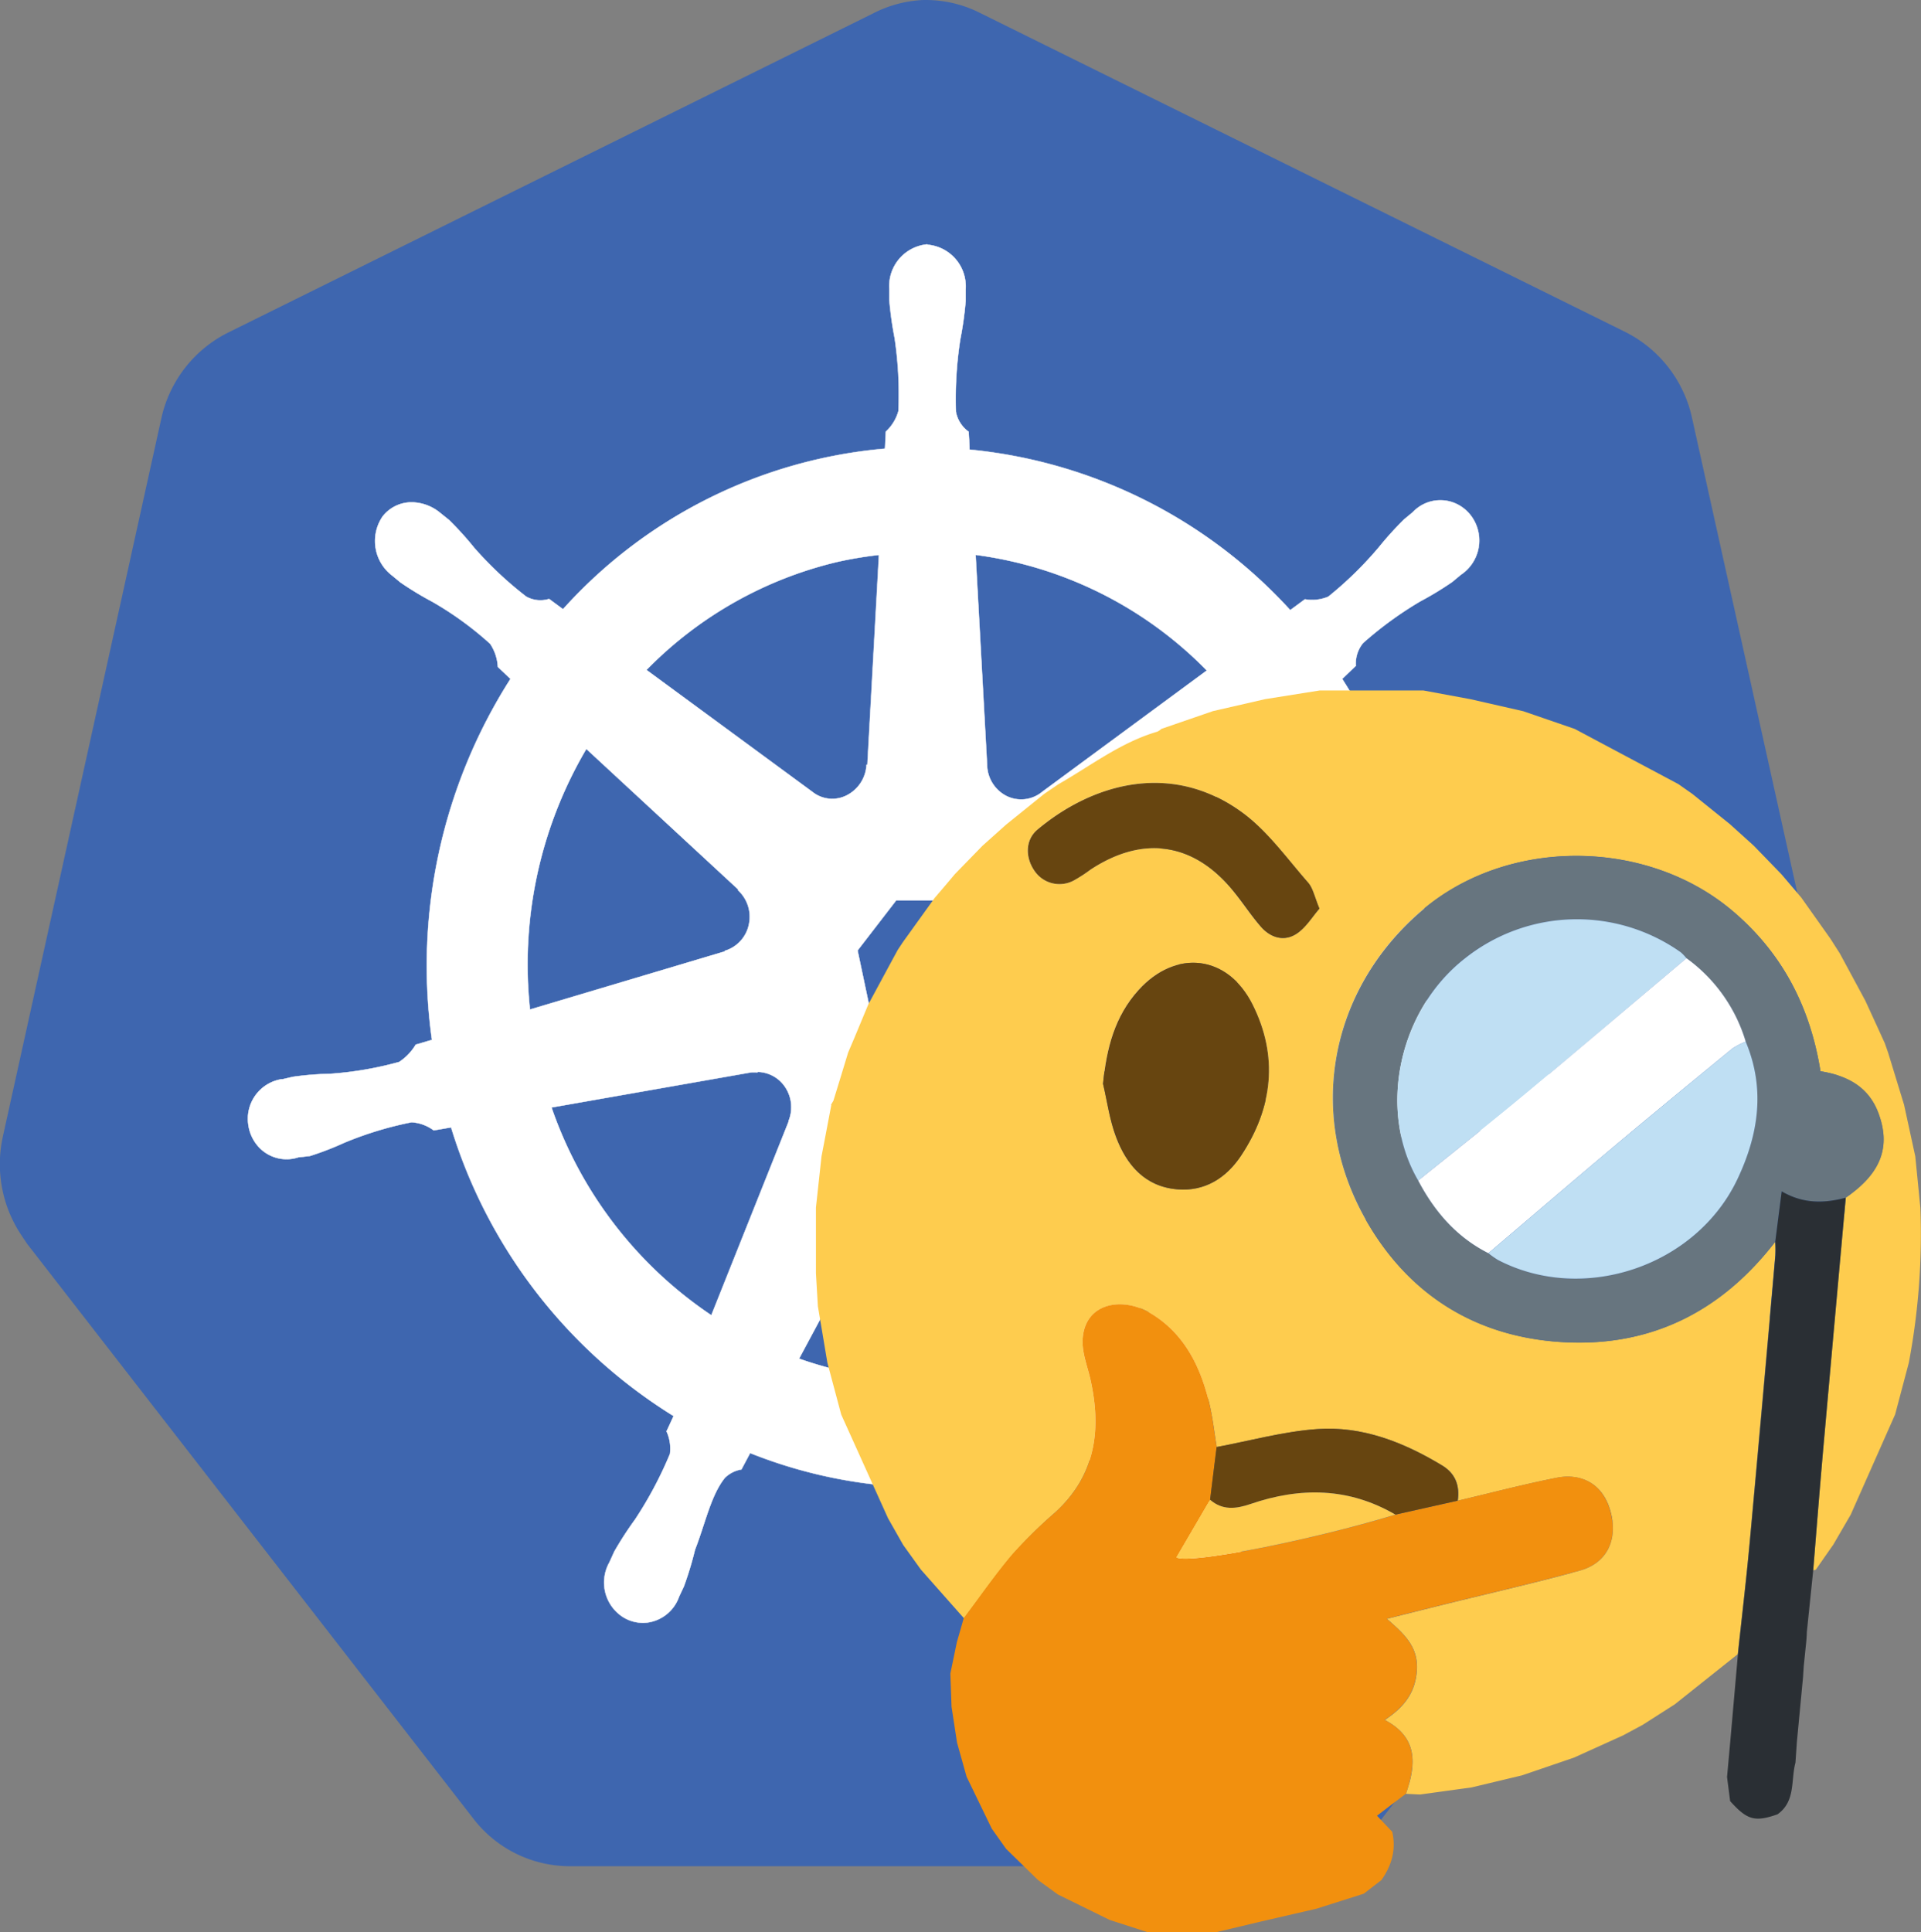 <svg id="Layer_1" data-name="Layer 1" xmlns="http://www.w3.org/2000/svg" viewBox="0 0 562.45 565.6"><rect x="0" y="0" width="562.45" height="565.6" fill="#808080" stroke="none"/><defs><style>.cls-1{fill:#3e66af;}.cls-2,.cls-9{fill:#fff;}.cls-2{stroke:#fff;stroke-miterlimit:8;stroke-width:0.11px;}.cls-3{fill:#fecc4e;}.cls-4{fill:#f2900e;}.cls-5{fill:#67757f;}.cls-6{fill:#2a2f34;}.cls-7{fill:#674510;}.cls-8{fill:#bfdff3;}</style></defs><path class="cls-1" d="M295.89,24.49a35.46,35.46,0,0,0-14,3.83L92.84,121.86a36.92,36.92,0,0,0-19.51,25.2L27,357a37.42,37.42,0,0,0,5.09,28.63c.65,1,1.33,2,2,3L164.81,557a35.64,35.64,0,0,0,28.2,13.8H402.55a36.26,36.26,0,0,0,28.23-14L561.35,388.37A37.21,37.21,0,0,0,568.14,357l-46.59-210.1A37,37,0,0,0,502,121.65L313.25,28.34a35.28,35.28,0,0,0-17.53-3.85Z" transform="translate(-26.12 -24.46)"/><path class="cls-2" d="M297.62,96a12.25,12.25,0,0,0-11.11,13v3.31a104,104,0,0,0,1.56,11.14,113.12,113.12,0,0,1,1.12,21.29,12.83,12.83,0,0,1-3.7,6.07l-.25,5a143.57,143.57,0,0,0-94.28,47l-4.07-3a8.51,8.51,0,0,1-6.71-.7A107.9,107.9,0,0,1,165,184.87a94.26,94.26,0,0,0-7.41-8.18L155,174.61a13.32,13.32,0,0,0-7.86-3.08,10.7,10.7,0,0,0-9,4.15A12.72,12.72,0,0,0,141,193l2.34,1.94a96,96,0,0,0,9.36,5.68,97.16,97.16,0,0,1,16.94,12.31,13.42,13.42,0,0,1,2.25,6.76l3.7,3.52a156.15,156.15,0,0,0-23,105.68l-4.75,1.4a15.68,15.68,0,0,1-4.85,5.07,101.77,101.77,0,0,1-20.26,3.47,89.82,89.82,0,0,0-10.86.88l-3,.7h-.34a11.73,11.73,0,0,0-9.7,13.3,12,12,0,0,0,3.13,6.62,11.09,11.09,0,0,0,11.61,2.9h.22l3.05-.35A88.82,88.82,0,0,0,126.91,359a103.72,103.72,0,0,1,19.71-6,12.1,12.1,0,0,1,6.49,2.38l5.09-.88a151.49,151.49,0,0,0,65.15,84.51l-2.07,4.48a12.12,12.12,0,0,1,1,6.62,114.43,114.43,0,0,1-10.23,19.21,101.46,101.46,0,0,0-6.07,9.38l-1.44,3.17a12,12,0,0,0,4.17,16.1,11,11,0,0,0,6.86,1.51,11.46,11.46,0,0,0,9.38-7.6l1.41-3a99.51,99.51,0,0,0,3.25-10.73c3-7.69,4.64-15.95,8.74-21.05a9,9,0,0,1,4.85-2.46l2.55-4.8a141.38,141.38,0,0,0,104.27.26l2.26,4.49a8.78,8.78,0,0,1,5.77,3.6A113.31,113.31,0,0,1,365.8,478a97.37,97.37,0,0,0,3.29,10.75l1.41,3a11.24,11.24,0,0,0,14.64,6.87,11.43,11.43,0,0,0,5.49-4.56,12.17,12.17,0,0,0,.28-12.34l-1.48-3.16a98.4,98.4,0,0,0-6.07-9.35,124.23,124.23,0,0,1-10.18-18.6,9.4,9.4,0,0,1,1.15-7,42.09,42.09,0,0,1-1.88-4.74c30.88-19.09,53.95-49.26,64.86-84.81l4.82.88a8.83,8.83,0,0,1,6.33-2.42,119.77,119.77,0,0,1,19.71,6,84.81,84.81,0,0,0,10.15,4c.81.22,2,.42,2.92.65h.22a11.29,11.29,0,0,0,14.31-7.6,12.23,12.23,0,0,0,0-7.38,11.45,11.45,0,0,0-9.23-7.84l-3.29-.81a89.65,89.65,0,0,0-10.86-.88,100,100,0,0,1-20.25-3.47,13,13,0,0,1-4.89-5.07l-4.58-1.4A156.65,156.65,0,0,0,419.1,223.21l4-3.84a9.49,9.49,0,0,1,2.1-6.65A106.83,106.83,0,0,1,442,200.48a94.13,94.13,0,0,0,9.36-5.69l2.48-2.07a12.05,12.05,0,0,0,3.67-16.24,11.48,11.48,0,0,0-5.92-4.91,11.07,11.07,0,0,0-11.81,2.83l-2.51,2.08a96,96,0,0,0-7.42,8.18,107.78,107.78,0,0,1-14.81,14.48,12.19,12.19,0,0,1-6.85.77l-4.3,3.17a146.18,146.18,0,0,0-93.91-47c0-1.76-.22-4.4-.25-5.23A9.23,9.23,0,0,1,306,145a114.22,114.22,0,0,1,1.29-21.23,102.21,102.21,0,0,0,1.56-11.14v-3.52a12.23,12.23,0,0,0-11.11-13Zm-14.15,90.9-3.39,61.46h-.25a10.61,10.61,0,0,1-5.64,8.86A9.3,9.3,0,0,1,264,256.3l-48.6-35.71a115.22,115.22,0,0,1,56-31.66,114,114,0,0,1,12-2Zm28.3,0a115.82,115.82,0,0,1,67.7,33.85l-48.15,35.49a9.69,9.69,0,0,1-10.49,1.27,10.41,10.41,0,0,1-5.7-9.22Zm-114,56.78,44.45,41.13v.27a10.58,10.58,0,0,1,3.16,10.1,10.19,10.19,0,0,1-7.08,7.65V303l-57,17a124.29,124.29,0,0,1,16.53-76.36Zm199.41,0a126.58,126.58,0,0,1,17,76.13L357,302.77v-.23a10.06,10.06,0,0,1-7.07-7.65,10.65,10.65,0,0,1,3.15-10.1l44.11-40.94ZM288.51,288.05H306.7l11.11,14.64-4,18.29-16.34,8.15L281.07,321l-3.86-18.29ZM346.78,338a9.72,9.72,0,0,1,2.29,0l58.82,10.29a119.27,119.27,0,0,1-47.08,61.46l-22.74-57.07a10.54,10.54,0,0,1,5.32-13.61,9.8,9.8,0,0,1,3.32-.81Zm-98.8.26a9.91,9.91,0,0,1,8.21,4.72,10.6,10.6,0,0,1,.8,9.68v.23l-22.6,56.62a120.45,120.45,0,0,1-46.79-60.83l58.31-10.26a9.27,9.27,0,0,1,2,0Zm49.27,24.64a9.93,9.93,0,0,1,9.11,5.42h.22l28.74,53.79-11.48,3.51a112.93,112.93,0,0,1-63.76-3.41l28.84-53.79a10,10,0,0,1,8.48-5.19Z" transform="translate(-26.12 -24.46)"/><g id="vCGSF6"><path class="cls-3" d="M412.55,226.59h30.29l13.86,2.57,15.42,3.51,15.08,5.19L517.52,254l4.09,2.87,11,8.85,7,6.32,8.1,8.36,5.82,6.85,8.5,12,2.76,4.31q3.75,6.93,7.49,13.88,2.85,6.19,5.68,12.4l1,2.84,4.65,15.19L586.9,363q.75,7.54,1.49,15.07A202.56,202.56,0,0,1,585,423.44l-4,15.1q-6.5,14.67-13,29.33l-5.11,8.79q-2.57,3.66-5.12,7.34a2.56,2.56,0,0,0-.77.24c.94-11.52,1.83-23.05,2.85-34.56q3.28-37.32,6.69-74.62c10.24-7,13.27-14.75,9.6-24.67-2.88-7.8-9.17-11.07-17-12.32-3-18.76-11.11-34.56-25.74-46.94-25.25-21.38-65.94-21.56-91-.11-27.28,23.37-34.06,60.26-15.88,91.39,12.29,21,31.31,33,55.67,34.85,26.34,2,47.6-8.38,63.71-29.29a37.75,37.75,0,0,1,0,4q-3.71,42-7.5,83.9c-1,11-2.31,21.91-3.48,32.86l-18.44,14.68-9.38,6-5.77,3.1L487,539l-15.23,5.2L457,547.73l-15.11,2.08-4.11-.2c2.89-8.45,3.71-16.39-6.21-21.62,5.74-3.78,9-8.11,9.4-14.61.44-7-4-10.82-8.79-15,5.95-1.49,11.42-2.88,16.9-4.23,13.23-3.28,26.54-6.27,39.67-9.91,7.77-2.15,10.9-8.73,9.14-16.43-2.16-9.46-9.27-12-15.81-10.75-9.78,1.93-19.43,4.47-29.13,6.75.63-4.39-.64-7.94-4.57-10.32-11.24-6.79-23.34-11.58-36.55-10.65-9.89.7-19.65,3.43-29.46,5.26-.71-4.27-1.17-8.61-2.18-12.81-2.6-10.9-7.39-20.63-17.43-26.49-8.25-4.82-19.15-2.85-19.66,7.93-.18,3.86,1.45,7.82,2.32,11.72,3.28,14.76,1.41,28.1-10.42,38.85a135,135,0,0,0-12.44,12.3c-5,5.95-9.48,12.4-14.18,18.64q-6.33-7.14-12.64-14.29l-5.18-7.21-4.43-7.8-13.71-30.36-4.05-15.16q-1.38-8.26-2.78-16.52l-.57-9.7V378l1.63-15q1.44-7.49,2.86-15l-.08-.11.7-1.19q2.16-7,4.31-14.09l1.76-4.13q2.08-5,4.16-10,4.31-8,8.6-15.92c.5-.75,1-1.5,1.49-2.25q4.68-6.51,9.35-13,3-3.48,5.9-6.95l8.06-8.28,6.93-6.2,11.16-9,4.11-2.8c9.52-5.43,18.28-12.29,29-15.42a4.88,4.88,0,0,0,1.21-.82l15.09-5.2,15.27-3.5ZM349.08,341.75c1.22,5.17,1.93,10.53,3.77,15.47,3.1,8.27,8.52,14.64,18,15.42,8.09.67,14.32-3.38,18.62-9.85,9.32-14.05,11-29.1,3.37-44.3-7.3-14.53-22.5-16.19-33.37-4.22C352.47,322,350.05,331.39,349.08,341.75Zm63.35-51.29c-1.46-3.45-1.9-6-3.35-7.64-6.17-7-11.76-14.95-19.15-20.39-20.64-15.2-43.78-8.76-60.1,4.93-3.66,3.08-3.57,8.35-.63,12.33a8.83,8.83,0,0,0,11.25,2.57,43.54,43.54,0,0,0,5-3.24c15.45-10.13,30.28-7.9,41.85,6.38,2.74,3.38,5.12,7.07,8,10.35s6.79,4.43,10.4,2.08C408.49,296,410.36,292.81,412.43,290.46Z" transform="translate(-26.12 -24.46)"/><path class="cls-4" d="M452.91,463.79c9.7-2.28,19.35-4.82,29.13-6.75,6.54-1.28,13.65,1.29,15.81,10.75,1.76,7.7-1.37,14.28-9.14,16.43-13.13,3.64-26.44,6.63-39.67,9.91-5.48,1.35-11,2.74-16.9,4.23,4.78,4.2,9.23,8,8.79,15-.41,6.5-3.66,10.83-9.4,14.61,9.92,5.23,9.1,13.17,6.21,21.62-2.89,2.19-5.77,4.38-8.45,6.43l4.46,4.71c1.2,5.21-.16,9.85-3.16,14.12l-5.16,4-13.88,4.4L395.28,587l-13,3.1H362.07L351,586.52l-15.17-7.46L330,574.81l-9.31-9.1-4.2-5.92-7.36-15.18q-1.4-5-2.8-10-.8-5.25-1.61-10.5c-.11-3.24-.23-6.48-.34-9.73l1.9-9.18c.67-2.32,1.35-4.64,2-7,4.7-6.24,9.15-12.69,14.18-18.64A135,135,0,0,1,335,467.28c11.83-10.75,13.7-24.09,10.42-38.85-.87-3.9-2.5-7.86-2.32-11.72.51-10.78,11.41-12.75,19.66-7.93,10,5.86,14.83,15.59,17.43,26.49,1,4.2,1.47,8.54,2.18,12.81q-1,7.73-1.91,15.44l-9.86,16.87c3.72,2,38.67-4.8,64.11-12.52Z" transform="translate(-26.12 -24.46)"/><path class="cls-5" d="M545.9,388c-16.11,20.91-37.37,31.27-63.71,29.29-24.36-1.83-43.38-13.81-55.67-34.85-18.18-31.13-11.4-68,15.88-91.39,25-21.45,65.73-21.27,91,.11,14.63,12.38,22.71,28.18,25.74,46.94,7.85,1.25,14.14,4.52,17,12.32,3.67,9.92.64,17.64-9.6,24.67-6.25,1.67-12.41,1.85-18.75-1.85C547.1,378.56,546.5,383.26,545.9,388Zm-8.65-58.55A46.47,46.47,0,0,0,519.9,305a12.75,12.75,0,0,0-1.69-1.75A52.64,52.64,0,0,0,455.06,305c-19.49,15.21-25.66,44.52-13.7,65.05,4.78,9.09,11.23,16.56,20.55,21.27a26.9,26.9,0,0,0,2.81,2c25,13,58,1.88,70.13-23.72C541,356.59,543,343.21,537.25,329.42Z" transform="translate(-26.12 -24.46)"/><path class="cls-6" d="M545.9,388c.6-4.71,1.2-9.41,1.89-14.76,6.34,3.7,12.5,3.52,18.75,1.85q-3.36,37.31-6.69,74.62c-1,11.51-1.91,23-2.85,34.56l-1.86,18c0,.68-.07,1.36-.1,2l-.09,1v0l-.72,7c-.06,1-.13,2-.19,3.06q-.91,9.57-1.82,19.15l-.41,6c-1.39,5.16.11,11.34-5.26,15.13-6.63,2.31-8.87,1.69-13.86-3.87-.3-2.35-.61-4.71-.91-7.06l1-11,2.19-25c1.17-10.95,2.47-21.89,3.48-32.86q3.87-41.94,7.5-83.9A37.75,37.75,0,0,0,545.9,388Z" transform="translate(-26.12 -24.46)"/><path class="cls-7" d="M349.08,341.75c1-10.36,3.39-19.74,10.41-27.48,10.87-12,26.07-10.31,33.37,4.22,7.62,15.2,5.95,30.25-3.37,44.3-4.3,6.47-10.53,10.52-18.62,9.85-9.5-.78-14.92-7.15-18-15.42C351,352.28,350.3,346.92,349.08,341.75Z" transform="translate(-26.12 -24.46)"/><path class="cls-7" d="M412.43,290.46c-2.07,2.35-3.94,5.57-6.72,7.37-3.61,2.35-7.58,1.16-10.4-2.08s-5.23-7-8-10.35c-11.57-14.28-26.4-16.51-41.85-6.38a43.54,43.54,0,0,1-5,3.24,8.83,8.83,0,0,1-11.25-2.57c-2.94-4-3-9.25.63-12.33,16.32-13.69,39.46-20.13,60.1-4.93,7.39,5.44,13,13.38,19.15,20.39C410.53,284.47,411,287,412.43,290.46Z" transform="translate(-26.12 -24.46)"/><path class="cls-7" d="M380.42,463.52q.94-7.72,1.91-15.44c9.81-1.83,19.57-4.56,29.46-5.26,13.21-.93,25.31,3.86,36.55,10.65,3.93,2.38,5.2,5.93,4.57,10.32l-18.24,4.08c-13.63-8-27.87-8.07-42.43-3.1C388,466.21,384.07,466.68,380.42,463.52Z" transform="translate(-26.12 -24.46)"/><path class="cls-3" d="M380.42,463.52c3.65,3.16,7.6,2.69,11.82,1.25,14.56-5,28.8-4.86,42.43,3.1-25.44,7.72-60.39,14.52-64.11,12.52Z" transform="translate(-26.12 -24.46)"/><path class="cls-8" d="M441.36,370.07c-12-20.53-5.79-49.84,13.7-65.05a52.64,52.64,0,0,1,63.15-1.79A12.75,12.75,0,0,1,519.9,305c-15.94,13.44-31.82,27-47.85,40.29C461.94,353.68,451.6,361.81,441.36,370.07Z" transform="translate(-26.12 -24.46)"/><path class="cls-9" d="M441.36,370.07c10.24-8.26,20.58-16.39,30.69-24.8,16-13.33,31.91-26.85,47.85-40.29a46.47,46.47,0,0,1,17.35,24.44,21.29,21.29,0,0,0-3.89,2c-11.24,9.21-22.49,18.44-33.62,27.79-12.67,10.64-25.23,21.41-37.83,32.13C452.59,386.63,446.14,379.16,441.36,370.07Z" transform="translate(-26.12 -24.46)"/><path class="cls-8" d="M461.91,391.34c12.6-10.72,25.16-21.49,37.83-32.13,11.13-9.35,22.38-18.58,33.62-27.79a21.29,21.29,0,0,1,3.89-2c5.79,13.79,3.75,27.17-2.4,40.18-12.1,25.6-45.14,36.72-70.13,23.72A26.9,26.9,0,0,1,461.91,391.34Z" transform="translate(-26.12 -24.46)"/></g></svg>